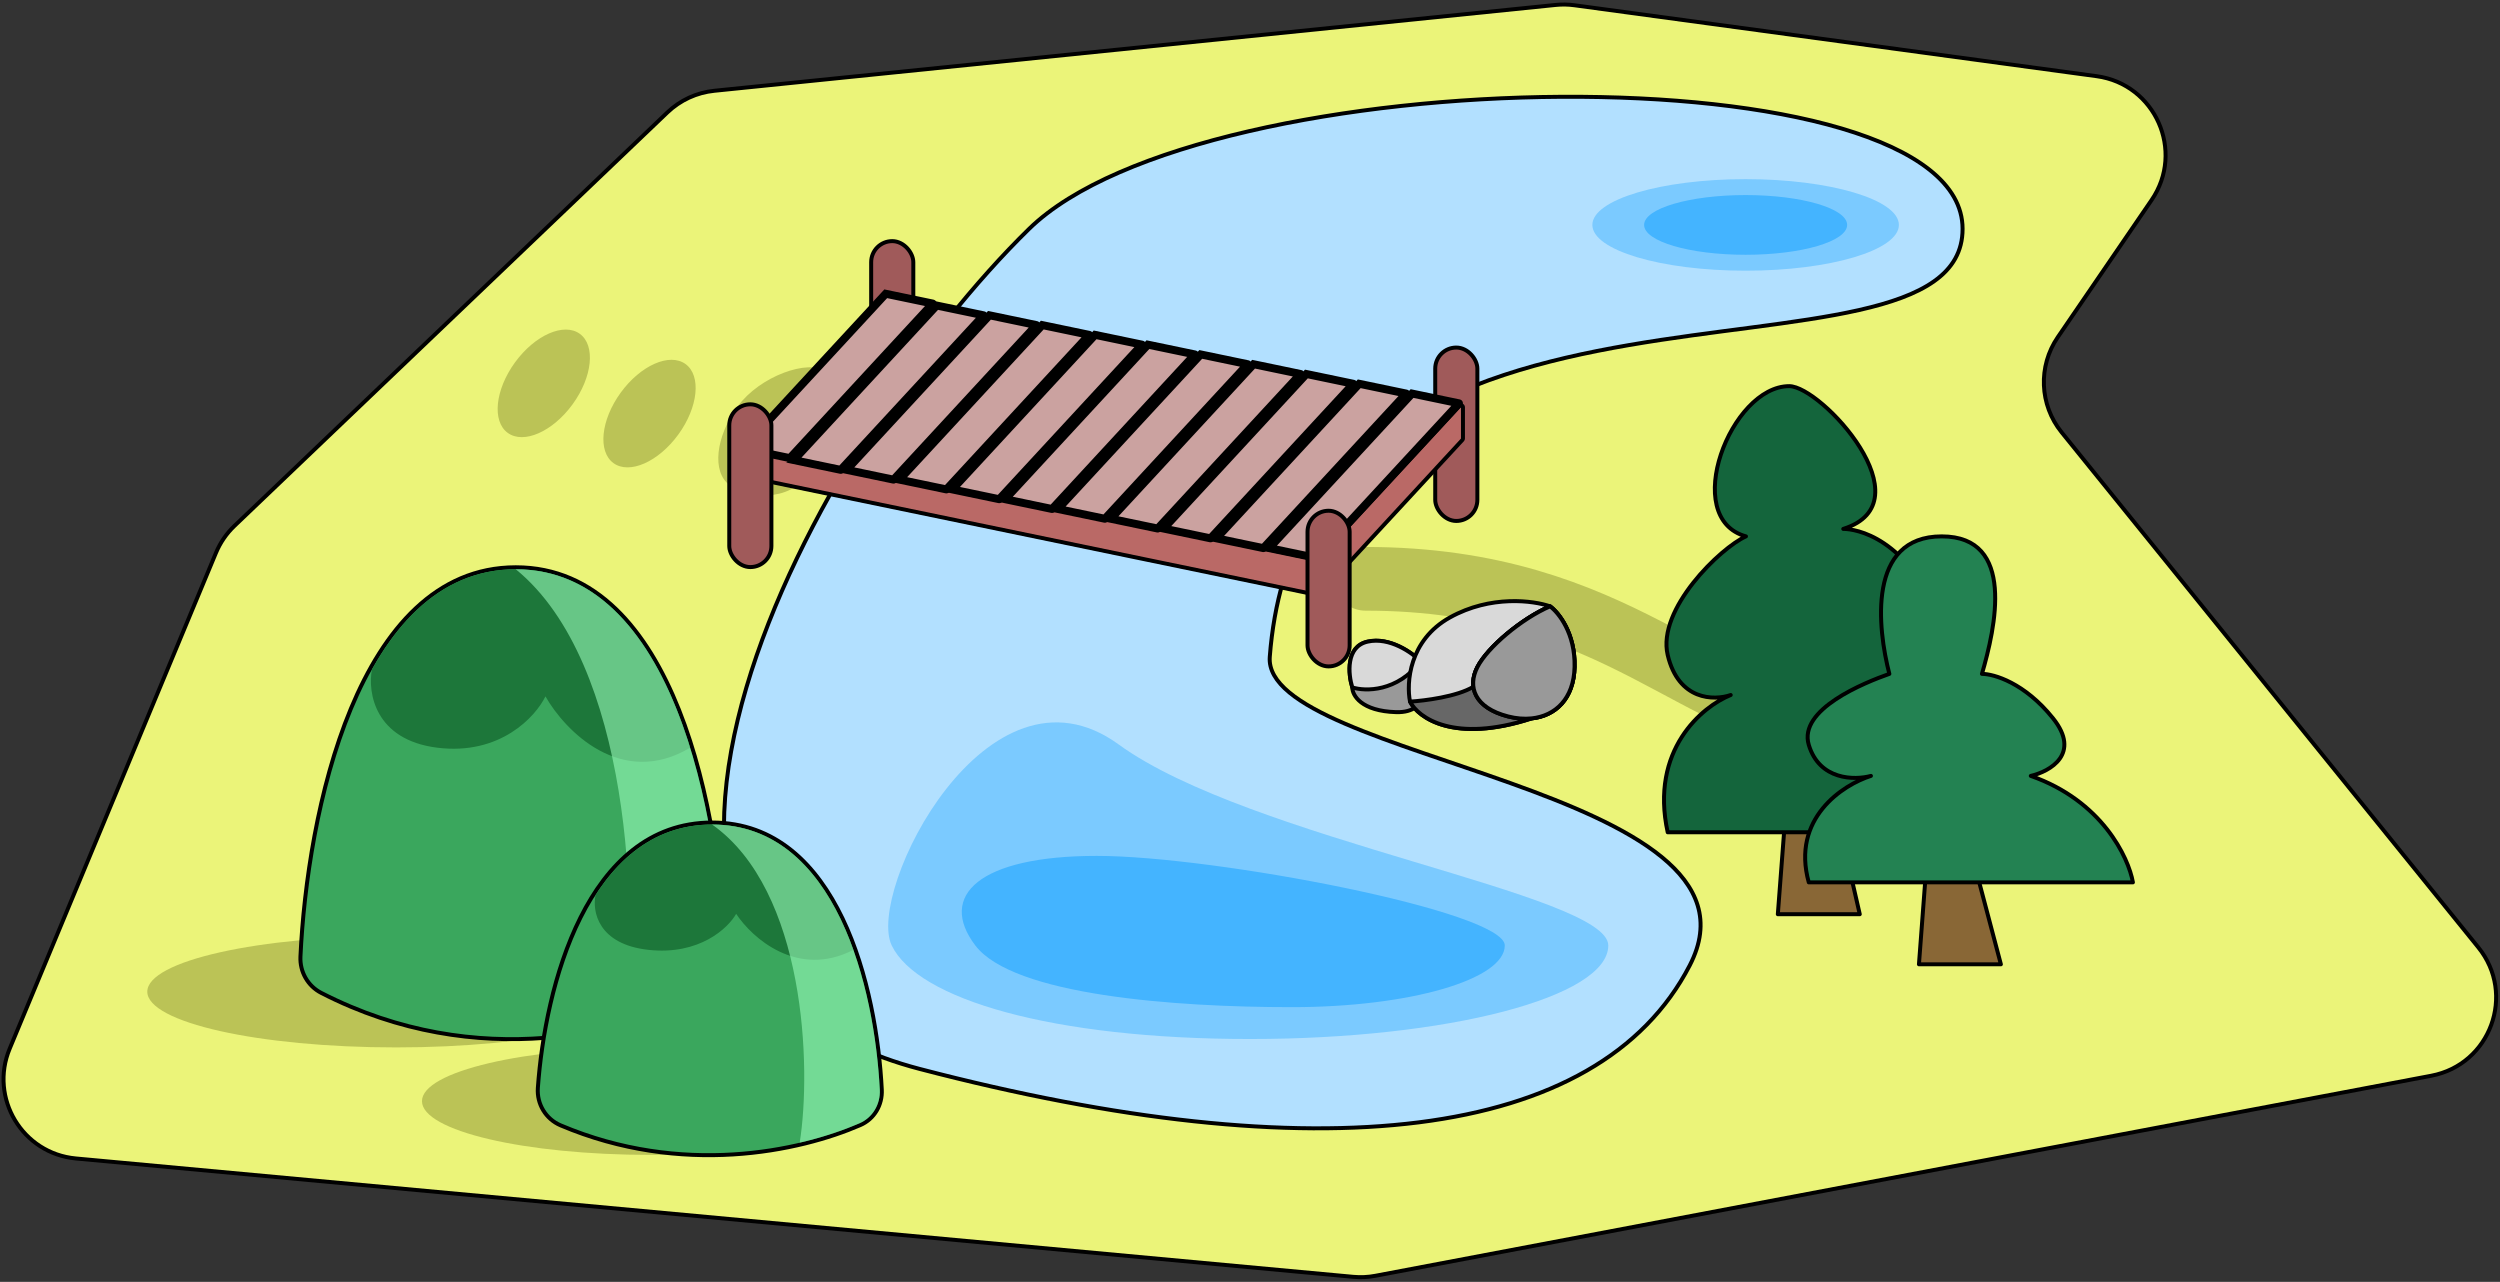 <svg width="628" height="322" viewBox="0 0 628 322" fill="none" xmlns="http://www.w3.org/2000/svg">
  <rect x="0" y="0" width="628" height="322" fill="#333333" stroke="none"/>
  <path d="M167.651 28.237L58.901 132.098C56.897 134.012 55.313 136.321 54.249 138.879L2.438 263.41C-2.741 275.86 5.632 289.763 19.059 291.007L339.942 320.74C341.802 320.913 343.676 320.824 345.511 320.476L610.736 270.226C625.596 267.411 632.075 249.756 622.562 237.997L517.867 108.579C512.308 101.708 511.919 92.002 516.909 84.708L540.482 50.248C548.883 37.968 541.411 21.141 526.667 19.138L395.493 1.32C393.928 1.107 392.343 1.081 390.771 1.241L179.435 22.804C175.012 23.255 170.866 25.167 167.651 28.237Z" fill="#EBF479" stroke="black" stroke-linecap="round"/>
  <path d="M343 145.397C407.5 145.397 427.604 180.999 461 180.999" stroke="#BBC356" stroke-width="16" stroke-linecap="round"/>
  <path d="M451.736 162.183L446.59 229.653H467.174L451.736 162.183Z" fill="#896736" stroke="black" stroke-linejoin="round"/>
  <path d="M501.48 209.07H418.923C414.4 188.38 427.594 177.46 434.756 174.587C430.61 176.023 421.638 176.023 418.923 164.529C416.209 153.035 432.176 137.611 438.584 134.738C422.002 130.163 434.756 97 449.458 97C457.484 97 484.327 126.161 463.029 132.862C466.045 132.862 479.181 134.738 487.758 156.466C491.78 166.654 485.224 172.195 479.537 171.051C494.768 180.494 500.432 201.523 501.48 209.07Z" fill="#14653C" stroke="black" stroke-linejoin="round"/>
  <path d="M486.613 181.623L482.039 242.232H502.623L486.613 181.623Z" fill="#896736" stroke="black" stroke-linejoin="round"/>
  <path d="M535.788 221.649H454.362C449.9 205.604 462.913 197.136 469.978 194.907C465.888 196.021 457.039 196.021 454.362 187.107C451.685 178.193 468.286 171.508 474.607 169.279C471.633 157.766 469.019 134.738 487.758 134.738C506.497 134.738 501.21 157.766 497.864 169.279C500.838 169.279 508.572 171.508 515.71 180.422C522.849 189.336 514.967 193.793 510.133 194.907C527.98 201.147 534.673 215.335 535.788 221.649Z" fill="#238252" stroke="black" stroke-linejoin="round"/>
  <path d="M203.423 118.846C197.854 126.498 187.705 125.076 183.256 121.838C178.807 118.6 179.715 109.772 185.284 102.12C190.853 94.468 203.137 90.103 207.586 93.341C212.035 96.579 208.992 111.194 203.423 118.846Z" fill="#BBC356"/>
  <ellipse cx="163.159" cy="103.893" rx="8.946" ry="15.386" transform="rotate(36.047 163.159 103.893)" fill="#BBC356"/>
  <ellipse cx="136.599" cy="96.3" rx="8.946" ry="15.386" transform="rotate(36.047 136.599 96.3)" fill="#BBC356"/>
  <path d="M318.967 164.997C316.973 190.924 447.467 197.997 424.467 242.497C401.467 286.997 330.441 294.505 230.967 268.501C131.492 242.497 205.289 109.503 258.501 57.501C302.501 14.501 493.001 12 493 57.501C493 103.001 327.501 54 318.967 164.997Z" fill="#B2E0FF" stroke="black" stroke-linecap="round"/>
  <rect x="360.529" y="87.307" width="10.585" height="43.557" rx="5.292" fill="#A05A5A" stroke="black"/>
  <rect x="218.838" y="60.572" width="10.585" height="39.992" rx="5.292" fill="#A05A5A" stroke="black"/>
  <path d="M188.691 111.15C188.544 111.12 188.391 111.157 188.274 111.252C188.158 111.347 188.09 111.489 188.09 111.64V119.503C188.09 119.74 188.256 119.945 188.489 119.993L331.016 149.481C331.164 149.512 331.317 149.474 331.433 149.379C331.55 149.285 331.618 149.142 331.618 148.992V141.128C331.618 140.891 331.451 140.687 331.219 140.639L188.691 111.15Z" fill="#BA6966" stroke="black" stroke-linejoin="round"/>
  <path d="M367.495 102.301C367.495 102.095 367.369 101.911 367.177 101.836C366.985 101.761 366.767 101.811 366.628 101.962L330.75 140.788C330.665 140.881 330.617 141.002 330.617 141.128V148.991C330.617 149.197 330.743 149.382 330.935 149.457C331.127 149.532 331.345 149.482 331.484 149.331L367.362 110.504C367.447 110.412 367.495 110.291 367.495 110.165V102.301Z" fill="#BA6966" stroke="black" stroke-linejoin="round"/>
  <mask id="path-15-outside-1_22057_76" maskUnits="userSpaceOnUse" x="316.83" y="96.86" width="51" height="45" fill="black">
    <rect fill="white" x="316.83" y="96.86" width="51" height="45"/>
    <path d="M366.503 101.318L330.625 140.144L318.83 137.687L354.708 98.86L366.503 101.318Z"/>
  </mask>
  <path d="M366.503 101.318L330.625 140.144L318.83 137.687L354.708 98.86L366.503 101.318Z" fill="#CBA2A0"/>
  <path d="M366.503 101.318L367.238 101.996C367.482 101.732 367.565 101.356 367.456 101.013C367.346 100.67 367.06 100.412 366.707 100.339L366.503 101.318ZM330.625 140.144L330.422 141.123C330.765 141.195 331.122 141.081 331.36 140.823L330.625 140.144ZM318.83 137.687L318.096 137.008L316.897 138.306L318.626 138.666L318.83 137.687ZM354.708 98.86L354.912 97.881L354.358 97.766L353.973 98.182L354.708 98.86ZM365.769 100.639L329.891 139.466L331.36 140.823L367.238 101.996L365.769 100.639ZM330.829 139.165L319.034 136.708L318.626 138.666L330.422 141.123L330.829 139.165ZM319.565 138.366L355.442 99.539L353.973 98.182L318.096 137.008L319.565 138.366ZM354.504 99.839L366.299 102.297L366.707 100.339L354.912 97.881L354.504 99.839Z" fill="black" mask="url(#path-15-outside-1_22057_76)"/>
  <mask id="path-17-outside-2_22057_76" maskUnits="userSpaceOnUse" x="303.561" y="94.403" width="51" height="45" fill="black">
    <rect fill="white" x="303.561" y="94.403" width="51" height="45"/>
    <path d="M353.234 98.861L317.356 137.687L305.561 135.23L341.438 96.403L353.234 98.861Z"/>
  </mask>
  <path d="M353.234 98.861L317.356 137.687L305.561 135.23L341.438 96.403L353.234 98.861Z" fill="#CBA2A0"/>
  <path d="M353.234 98.861L353.968 99.539C354.213 99.275 354.296 98.899 354.186 98.556C354.076 98.213 353.79 97.955 353.438 97.882L353.234 98.861ZM317.356 137.687L317.152 138.666C317.496 138.738 317.852 138.624 318.09 138.366L317.356 137.687ZM305.561 135.23L304.826 134.551L303.627 135.849L305.357 136.209L305.561 135.23ZM341.438 96.403L341.642 95.424L341.088 95.309L340.704 95.725L341.438 96.403ZM352.499 98.182L316.622 137.009L318.09 138.366L353.968 99.539L352.499 98.182ZM317.56 136.708L305.765 134.251L305.357 136.209L317.152 138.666L317.56 136.708ZM306.295 135.909L342.173 97.082L340.704 95.725L304.826 134.551L306.295 135.909ZM341.234 97.382L353.03 99.84L353.438 97.882L341.642 95.424L341.234 97.382Z" fill="black" mask="url(#path-17-outside-2_22057_76)"/>
  <mask id="path-19-outside-3_22057_76" maskUnits="userSpaceOnUse" x="290.291" y="91.946" width="51" height="45" fill="black">
    <rect fill="white" x="290.291" y="91.946" width="51" height="45"/>
    <path d="M339.964 96.404L304.086 135.23L292.291 132.773L328.169 93.946L339.964 96.404Z"/>
  </mask>
  <path d="M339.964 96.404L304.086 135.23L292.291 132.773L328.169 93.946L339.964 96.404Z" fill="#CBA2A0"/>
  <path d="M339.964 96.404L340.699 97.082C340.943 96.818 341.026 96.442 340.917 96.099C340.807 95.756 340.521 95.498 340.168 95.425L339.964 96.404ZM304.086 135.23L303.882 136.209C304.226 136.281 304.583 136.167 304.821 135.909L304.086 135.23ZM292.291 132.773L291.557 132.094L290.358 133.392L292.087 133.752L292.291 132.773ZM328.169 93.946L328.373 92.967L327.818 92.852L327.434 93.268L328.169 93.946ZM339.23 95.725L303.352 134.552L304.821 135.909L340.699 97.082L339.23 95.725ZM304.29 134.251L292.495 131.794L292.087 133.752L303.882 136.209L304.29 134.251ZM293.025 133.451L328.903 94.625L327.434 93.268L291.557 132.094L293.025 133.451ZM327.965 94.925L339.76 97.383L340.168 95.425L328.373 92.967L327.965 94.925Z" fill="black" mask="url(#path-19-outside-3_22057_76)"/>
  <mask id="path-21-outside-4_22057_76" maskUnits="userSpaceOnUse" x="277.02" y="89.488" width="51" height="45" fill="black">
    <rect fill="white" x="277.02" y="89.488" width="51" height="45"/>
    <path d="M326.693 93.946L290.815 132.772L279.02 130.315L314.897 91.488L326.693 93.946Z"/>
  </mask>
  <path d="M326.693 93.946L290.815 132.772L279.02 130.315L314.897 91.488L326.693 93.946Z" fill="#CBA2A0"/>
  <path d="M326.693 93.946L327.427 94.624C327.672 94.36 327.755 93.984 327.645 93.641C327.535 93.298 327.249 93.04 326.897 92.967L326.693 93.946ZM290.815 132.772L290.611 133.751C290.955 133.823 291.311 133.709 291.549 133.451L290.815 132.772ZM279.02 130.315L278.285 129.636L277.086 130.934L278.816 131.294L279.02 130.315ZM314.897 91.488L315.101 90.509L314.547 90.394L314.163 90.81L314.897 91.488ZM325.958 93.267L290.08 132.094L291.549 133.451L327.427 94.624L325.958 93.267ZM291.019 131.793L279.223 129.336L278.816 131.294L290.611 133.751L291.019 131.793ZM279.754 130.993L315.632 92.167L314.163 90.81L278.285 129.636L279.754 130.993ZM314.693 92.467L326.489 94.925L326.897 92.967L315.101 90.509L314.693 92.467Z" fill="black" mask="url(#path-21-outside-4_22057_76)"/>
  <mask id="path-23-outside-5_22057_76" maskUnits="userSpaceOnUse" x="263.75" y="87.032" width="51" height="45" fill="black">
    <rect fill="white" x="263.75" y="87.032" width="51" height="45"/>
    <path d="M313.423 91.489L277.545 130.316L265.75 127.858L301.628 89.032L313.423 91.489Z"/>
  </mask>
  <path d="M313.423 91.489L277.545 130.316L265.75 127.858L301.628 89.032L313.423 91.489Z" fill="#CBA2A0"/>
  <path d="M313.423 91.489L314.158 92.168C314.402 91.903 314.485 91.528 314.375 91.184C314.266 90.841 313.98 90.584 313.627 90.51L313.423 91.489ZM277.545 130.316L277.341 131.295C277.685 131.366 278.041 131.252 278.28 130.994L277.545 130.316ZM265.75 127.858L265.016 127.18L263.817 128.477L265.546 128.837L265.75 127.858ZM301.628 89.032L301.832 88.053L301.277 87.937L300.893 88.353L301.628 89.032ZM312.689 90.81L276.811 129.637L278.28 130.994L314.158 92.168L312.689 90.81ZM277.749 129.337L265.954 126.879L265.546 128.837L277.341 131.295L277.749 129.337ZM266.484 128.537L302.362 89.71L300.893 88.353L265.016 127.18L266.484 128.537ZM301.424 90.011L313.219 92.468L313.627 90.51L301.832 88.053L301.424 90.011Z" fill="black" mask="url(#path-23-outside-5_22057_76)"/>
  <mask id="path-25-outside-6_22057_76" maskUnits="userSpaceOnUse" x="250.48" y="84.574" width="51" height="45" fill="black">
    <rect fill="white" x="250.48" y="84.574" width="51" height="45"/>
    <path d="M300.154 89.031L264.276 127.858L252.48 125.4L288.358 86.574L300.154 89.031Z"/>
  </mask>
  <path d="M300.154 89.031L264.276 127.858L252.48 125.4L288.358 86.574L300.154 89.031Z" fill="#CBA2A0"/>
  <path d="M300.154 89.031L300.888 89.71C301.133 89.445 301.216 89.07 301.106 88.726C300.996 88.383 300.71 88.126 300.358 88.052L300.154 89.031ZM264.276 127.858L264.072 128.837C264.416 128.908 264.772 128.794 265.01 128.536L264.276 127.858ZM252.48 125.4L251.746 124.722L250.547 126.019L252.277 126.379L252.48 125.4ZM288.358 86.574L288.562 85.595L288.008 85.479L287.624 85.895L288.358 86.574ZM299.419 88.352L263.541 127.179L265.01 128.536L300.888 89.71L299.419 88.352ZM264.48 126.879L252.684 124.421L252.277 126.379L264.072 128.837L264.48 126.879ZM253.215 126.079L289.093 87.252L287.624 85.895L251.746 124.722L253.215 126.079ZM288.154 87.553L299.95 90.01L300.358 88.052L288.562 85.595L288.154 87.553Z" fill="black" mask="url(#path-25-outside-6_22057_76)"/>
  <mask id="path-27-outside-7_22057_76" maskUnits="userSpaceOnUse" x="237.211" y="82.117" width="51" height="45" fill="black">
    <rect fill="white" x="237.211" y="82.117" width="51" height="45"/>
    <path d="M286.884 86.574L251.006 125.401L239.211 122.943L275.089 84.117L286.884 86.574Z"/>
  </mask>
  <path d="M286.884 86.574L251.006 125.401L239.211 122.943L275.089 84.117L286.884 86.574Z" fill="#CBA2A0"/>
  <path d="M286.884 86.574L287.618 87.253C287.863 86.988 287.946 86.612 287.836 86.269C287.727 85.926 287.441 85.669 287.088 85.595L286.884 86.574ZM251.006 125.401L250.802 126.38C251.146 126.451 251.502 126.337 251.741 126.079L251.006 125.401ZM239.211 122.943L238.476 122.265L237.278 123.562L239.007 123.922L239.211 122.943ZM275.089 84.117L275.293 83.138L274.738 83.022L274.354 83.438L275.089 84.117ZM286.15 85.895L250.272 124.722L251.741 126.079L287.618 87.253L286.15 85.895ZM251.21 124.422L239.415 121.964L239.007 123.922L250.802 126.38L251.21 124.422ZM239.945 123.622L275.823 84.795L274.354 83.438L238.476 122.265L239.945 123.622ZM274.885 85.096L286.68 87.553L287.088 85.595L275.293 83.138L274.885 85.096Z" fill="black" mask="url(#path-27-outside-7_22057_76)"/>
  <mask id="path-29-outside-8_22057_76" maskUnits="userSpaceOnUse" x="223.941" y="79.659" width="51" height="45" fill="black">
    <rect fill="white" x="223.941" y="79.659" width="51" height="45"/>
    <path d="M273.614 84.116L237.737 122.943L225.941 120.485L261.819 81.659L273.614 84.116Z"/>
  </mask>
  <path d="M273.614 84.116L237.737 122.943L225.941 120.485L261.819 81.659L273.614 84.116Z" fill="#CBA2A0"/>
  <path d="M273.614 84.116L274.349 84.795C274.593 84.53 274.677 84.154 274.567 83.811C274.457 83.468 274.171 83.211 273.818 83.137L273.614 84.116ZM237.737 122.943L237.533 123.922C237.877 123.993 238.233 123.879 238.471 123.621L237.737 122.943ZM225.941 120.485L225.207 119.807L224.008 121.104L225.737 121.464L225.941 120.485ZM261.819 81.659L262.023 80.68L261.469 80.564L261.085 80.98L261.819 81.659ZM272.88 83.437L237.002 122.264L238.471 123.621L274.349 84.795L272.88 83.437ZM237.941 121.964L226.145 119.506L225.737 121.464L237.533 123.922L237.941 121.964ZM226.676 121.164L262.554 82.337L261.085 80.98L225.207 119.807L226.676 121.164ZM261.615 82.638L273.411 85.095L273.818 83.137L262.023 80.68L261.615 82.638Z" fill="black" mask="url(#path-29-outside-8_22057_76)"/>
  <mask id="path-31-outside-9_22057_76" maskUnits="userSpaceOnUse" x="210.672" y="77.202" width="51" height="45" fill="black">
    <rect fill="white" x="210.672" y="77.202" width="51" height="45"/>
    <path d="M260.345 81.659L224.467 120.486L212.672 118.029L248.55 79.202L260.345 81.659Z"/>
  </mask>
  <path d="M260.345 81.659L224.467 120.486L212.672 118.029L248.55 79.202L260.345 81.659Z" fill="#CBA2A0"/>
  <path d="M260.345 81.659L261.079 82.338C261.324 82.074 261.407 81.698 261.297 81.355C261.188 81.012 260.902 80.754 260.549 80.68L260.345 81.659ZM224.467 120.486L224.263 121.465C224.607 121.537 224.963 121.423 225.202 121.165L224.467 120.486ZM212.672 118.029L211.937 117.35L210.739 118.647L212.468 119.008L212.672 118.029ZM248.55 79.202L248.754 78.223L248.199 78.108L247.815 78.523L248.55 79.202ZM259.611 80.981L223.733 119.807L225.202 121.165L261.079 82.338L259.611 80.981ZM224.671 119.507L212.876 117.05L212.468 119.008L224.263 121.465L224.671 119.507ZM213.406 118.707L249.284 79.881L247.815 78.523L211.937 117.35L213.406 118.707ZM248.346 80.181L260.141 82.638L260.549 80.68L248.754 78.223L248.346 80.181Z" fill="black" mask="url(#path-31-outside-9_22057_76)"/>
  <mask id="path-33-outside-10_22057_76" maskUnits="userSpaceOnUse" x="197.402" y="74.745" width="51" height="45" fill="black">
    <rect fill="white" x="197.402" y="74.745" width="51" height="45"/>
    <path d="M247.075 79.203L211.198 118.029L199.402 115.572L235.28 76.745L247.075 79.203Z"/>
  </mask>
  <path d="M247.075 79.203L211.198 118.029L199.402 115.572L235.28 76.745L247.075 79.203Z" fill="#CBA2A0"/>
  <path d="M247.075 79.203L247.81 79.881C248.054 79.617 248.138 79.241 248.028 78.898C247.918 78.555 247.632 78.297 247.279 78.224L247.075 79.203ZM211.198 118.029L210.994 119.008C211.338 119.08 211.694 118.966 211.932 118.708L211.198 118.029ZM199.402 115.572L198.668 114.893L197.469 116.19L199.198 116.551L199.402 115.572ZM235.28 76.745L235.484 75.766L234.93 75.651L234.546 76.067L235.28 76.745ZM246.341 78.524L210.463 117.35L211.932 118.708L247.81 79.881L246.341 78.524ZM211.402 117.05L199.606 114.593L199.198 116.551L210.994 119.008L211.402 117.05ZM200.137 116.25L236.014 77.424L234.546 76.067L198.668 114.893L200.137 116.25ZM235.076 77.724L246.871 80.181L247.279 78.224L235.484 75.766L235.076 77.724Z" fill="black" mask="url(#path-33-outside-10_22057_76)"/>
  <mask id="path-35-outside-11_22057_76" maskUnits="userSpaceOnUse" x="184.623" y="71.795" width="51" height="45" fill="black">
    <rect fill="white" x="184.623" y="71.795" width="51" height="45"/>
    <path d="M234.296 76.252L198.418 115.079L186.623 112.621L222.501 73.795L234.296 76.252Z"/>
  </mask>
  <path d="M234.296 76.252L198.418 115.079L186.623 112.621L222.501 73.795L234.296 76.252Z" fill="#CBA2A0"/>
  <path d="M234.296 76.252L235.031 76.931C235.275 76.666 235.358 76.291 235.249 75.948C235.139 75.604 234.853 75.347 234.5 75.273L234.296 76.252ZM198.418 115.079L198.214 116.058C198.558 116.129 198.915 116.015 199.153 115.757L198.418 115.079ZM186.623 112.621L185.889 111.943L184.69 113.24L186.419 113.6L186.623 112.621ZM222.501 73.795L222.705 72.816L222.15 72.701L221.766 73.116L222.501 73.795ZM233.562 75.574L197.684 114.4L199.153 115.757L235.031 76.931L233.562 75.574ZM198.622 114.1L186.827 111.642L186.419 113.6L198.214 116.058L198.622 114.1ZM187.357 113.3L223.235 74.474L221.766 73.116L185.889 111.943L187.357 113.3ZM222.297 74.774L234.092 77.231L234.5 75.273L222.705 72.816L222.297 74.774Z" fill="black" mask="url(#path-35-outside-11_22057_76)"/>
  <rect x="183.191" y="101.565" width="10.585" height="40.884" rx="5.292" fill="#A05A5A" stroke="black"/>
  <rect x="328.447" y="128.299" width="10.585" height="39.101" rx="5.292" fill="#A05A5A" stroke="black"/>
  <path d="M343.547 161.178C338.002 162.421 338.669 169.362 339.696 172.677C339.696 174.645 341.904 178.643 350.736 178.892C359.567 179.141 358.523 170.501 356.897 166.15C354.758 163.975 349.093 159.935 343.547 161.178Z" fill="#999999" stroke="black" stroke-linecap="round" stroke-linejoin="round"/>
  <path d="M343.547 161.178C338.002 162.421 338.669 169.362 339.696 172.677C342.948 173.713 350.941 173.858 356.897 166.15C354.758 163.975 349.093 159.935 343.547 161.178Z" fill="#D9D9D9" stroke="black" stroke-linecap="round" stroke-linejoin="round"/>
  <path d="M354.197 176.243C353.255 171.582 353.94 160.829 364.209 155.11C374.478 149.392 385.261 150.863 389.369 152.313C391.508 153.867 395.736 159.088 395.53 167.542C395.335 175.575 390.688 179.836 384.748 180.461C365.236 186.819 356.251 180.298 354.197 176.243Z" fill="#D9D9D9"/>
  <path d="M389.369 152.313C385.261 150.863 374.478 149.392 364.209 155.11C353.94 160.829 353.255 171.582 354.197 176.243C356.251 180.298 365.236 186.819 384.748 180.461M389.369 152.313C391.508 153.867 395.736 159.088 395.53 167.542C395.335 175.575 390.688 179.836 384.748 180.461M389.369 152.313C382.18 155.421 373.708 162.569 371.141 167.542C368.574 172.514 370.371 177.797 378.843 179.973C380.874 180.494 382.875 180.658 384.748 180.461" stroke="black" stroke-linecap="round" stroke-linejoin="round"/>
  <path d="M389.369 152.313C391.508 153.867 395.736 159.088 395.531 167.542C395.335 175.575 390.688 179.836 384.748 180.461C365.237 186.819 356.251 180.298 354.197 176.243C357.793 176.036 366.012 175 370.117 172.514C369.911 170.907 370.281 169.207 371.141 167.542C373.709 162.569 382.181 155.421 389.369 152.313Z" fill="#676767"/>
  <path d="M384.748 180.461C390.688 179.836 395.335 175.575 395.531 167.542C395.736 159.088 391.508 153.867 389.369 152.313C382.181 155.421 373.709 162.569 371.141 167.542C370.281 169.207 369.911 170.907 370.117 172.514M384.748 180.461C382.875 180.658 380.874 180.494 378.843 179.973C373.209 178.526 370.527 175.704 370.117 172.514M384.748 180.461C365.237 186.819 356.251 180.298 354.197 176.243C357.793 176.036 366.012 175 370.117 172.514" stroke="black" stroke-linecap="round" stroke-linejoin="round"/>
  <path d="M395.53 167.542C395.735 159.088 391.508 153.867 389.368 152.313C382.18 155.421 373.708 162.569 371.14 167.542C368.573 172.514 370.37 177.797 378.842 179.973C380.873 180.494 382.874 180.658 384.747 180.461C390.687 179.836 395.334 175.575 395.53 167.542Z" fill="#999999" stroke="black" stroke-linecap="round" stroke-linejoin="round"/>
  <path d="M404 237.5C404 250.479 363.706 261 314.001 261C264.295 261 230.5 251 224 237.5C217.501 224 248 163 281 187C314 211 404 224.521 404 237.5Z" fill="#7BCAFF"/>
  <ellipse cx="438.5" cy="56.5" rx="38.5" ry="11.5" fill="#7BCAFF"/>
  <path d="M378 237.5C378 246.06 354.047 253 324.5 253C294.953 253 254.5 250 245 237.5C235.5 225 245.953 215 275.5 215C305.047 215 378 228.94 378 237.5Z" fill="#44B4FF"/>
  <ellipse cx="438.5" cy="56.5" rx="25.5" ry="7.5" fill="#44B4FF"/>
  <ellipse cx="163.5" cy="276.61" rx="57.5" ry="13.5" fill="#BBC356"/>
  <ellipse cx="99.5" cy="249.11" rx="62.5" ry="14" fill="#BBC356"/>
  <path d="M129.563 142.5C109.497 142.5 96.394 158.152 88.121 178.064C79.839 198 76.31 222.396 75.472 240.305C75.294 244.107 77.306 247.678 80.701 249.421C120.175 269.695 158.68 259.289 177.312 249.34C180.478 247.65 182.264 244.3 182.16 240.742C181.638 222.866 178.523 198.363 170.556 178.31C162.599 158.282 149.713 142.5 129.563 142.5Z" fill="#3AA75D" stroke="black" stroke-linecap="round"/>
  <path d="M129.563 143C113.314 143 101.648 153.42 93.428 168.176C92.339 173.907 94.103 185.861 109.863 187.826C125.623 189.791 134.532 180.048 137.017 174.931C141.906 183.528 156.023 198.142 173.369 187.826C165.853 163.565 152.388 143 129.563 143Z" fill="#1D773A"/>
  <path d="M181.741 246.161C181.741 211.774 171.305 143 129.562 143C158.527 166.58 160.443 229.913 156.716 256.79C167.48 253.896 176.166 249.786 181.741 246.161Z" fill="#9EFFBD" fill-opacity="0.58"/>
  <path d="M178.886 206.623C163.068 206.623 152.563 217.029 145.814 230.494C139.067 243.957 136.012 260.58 135.108 273.292C134.821 277.331 137.095 281.107 140.828 282.69C171.284 295.609 200.797 289.276 216.127 282.616C219.641 281.09 221.693 277.533 221.504 273.734C220.87 261.039 218.151 244.307 211.649 230.731C205.146 217.152 194.797 206.623 178.886 206.623Z" fill="#3AA75D" stroke="black" stroke-linecap="round"/>
  <path d="M178.885 207.123C165.723 207.123 156.272 214.442 149.613 224.807C148.731 228.833 150.16 237.229 162.927 238.609C175.694 239.99 182.911 233.146 184.924 229.552C188.885 235.59 200.321 245.856 214.373 238.609C208.284 221.568 197.376 207.123 178.885 207.123Z" fill="#1D773A"/>
  <path d="M221.004 273.759C219.74 248.441 210.158 207.123 178.885 207.123C202.349 223.686 203.901 268.172 200.882 287.05C206.737 285.685 211.833 283.936 215.916 282.162C219.227 280.725 221.183 277.363 221.004 273.759Z" fill="#9EFFBD" fill-opacity="0.58"/>
</svg>
